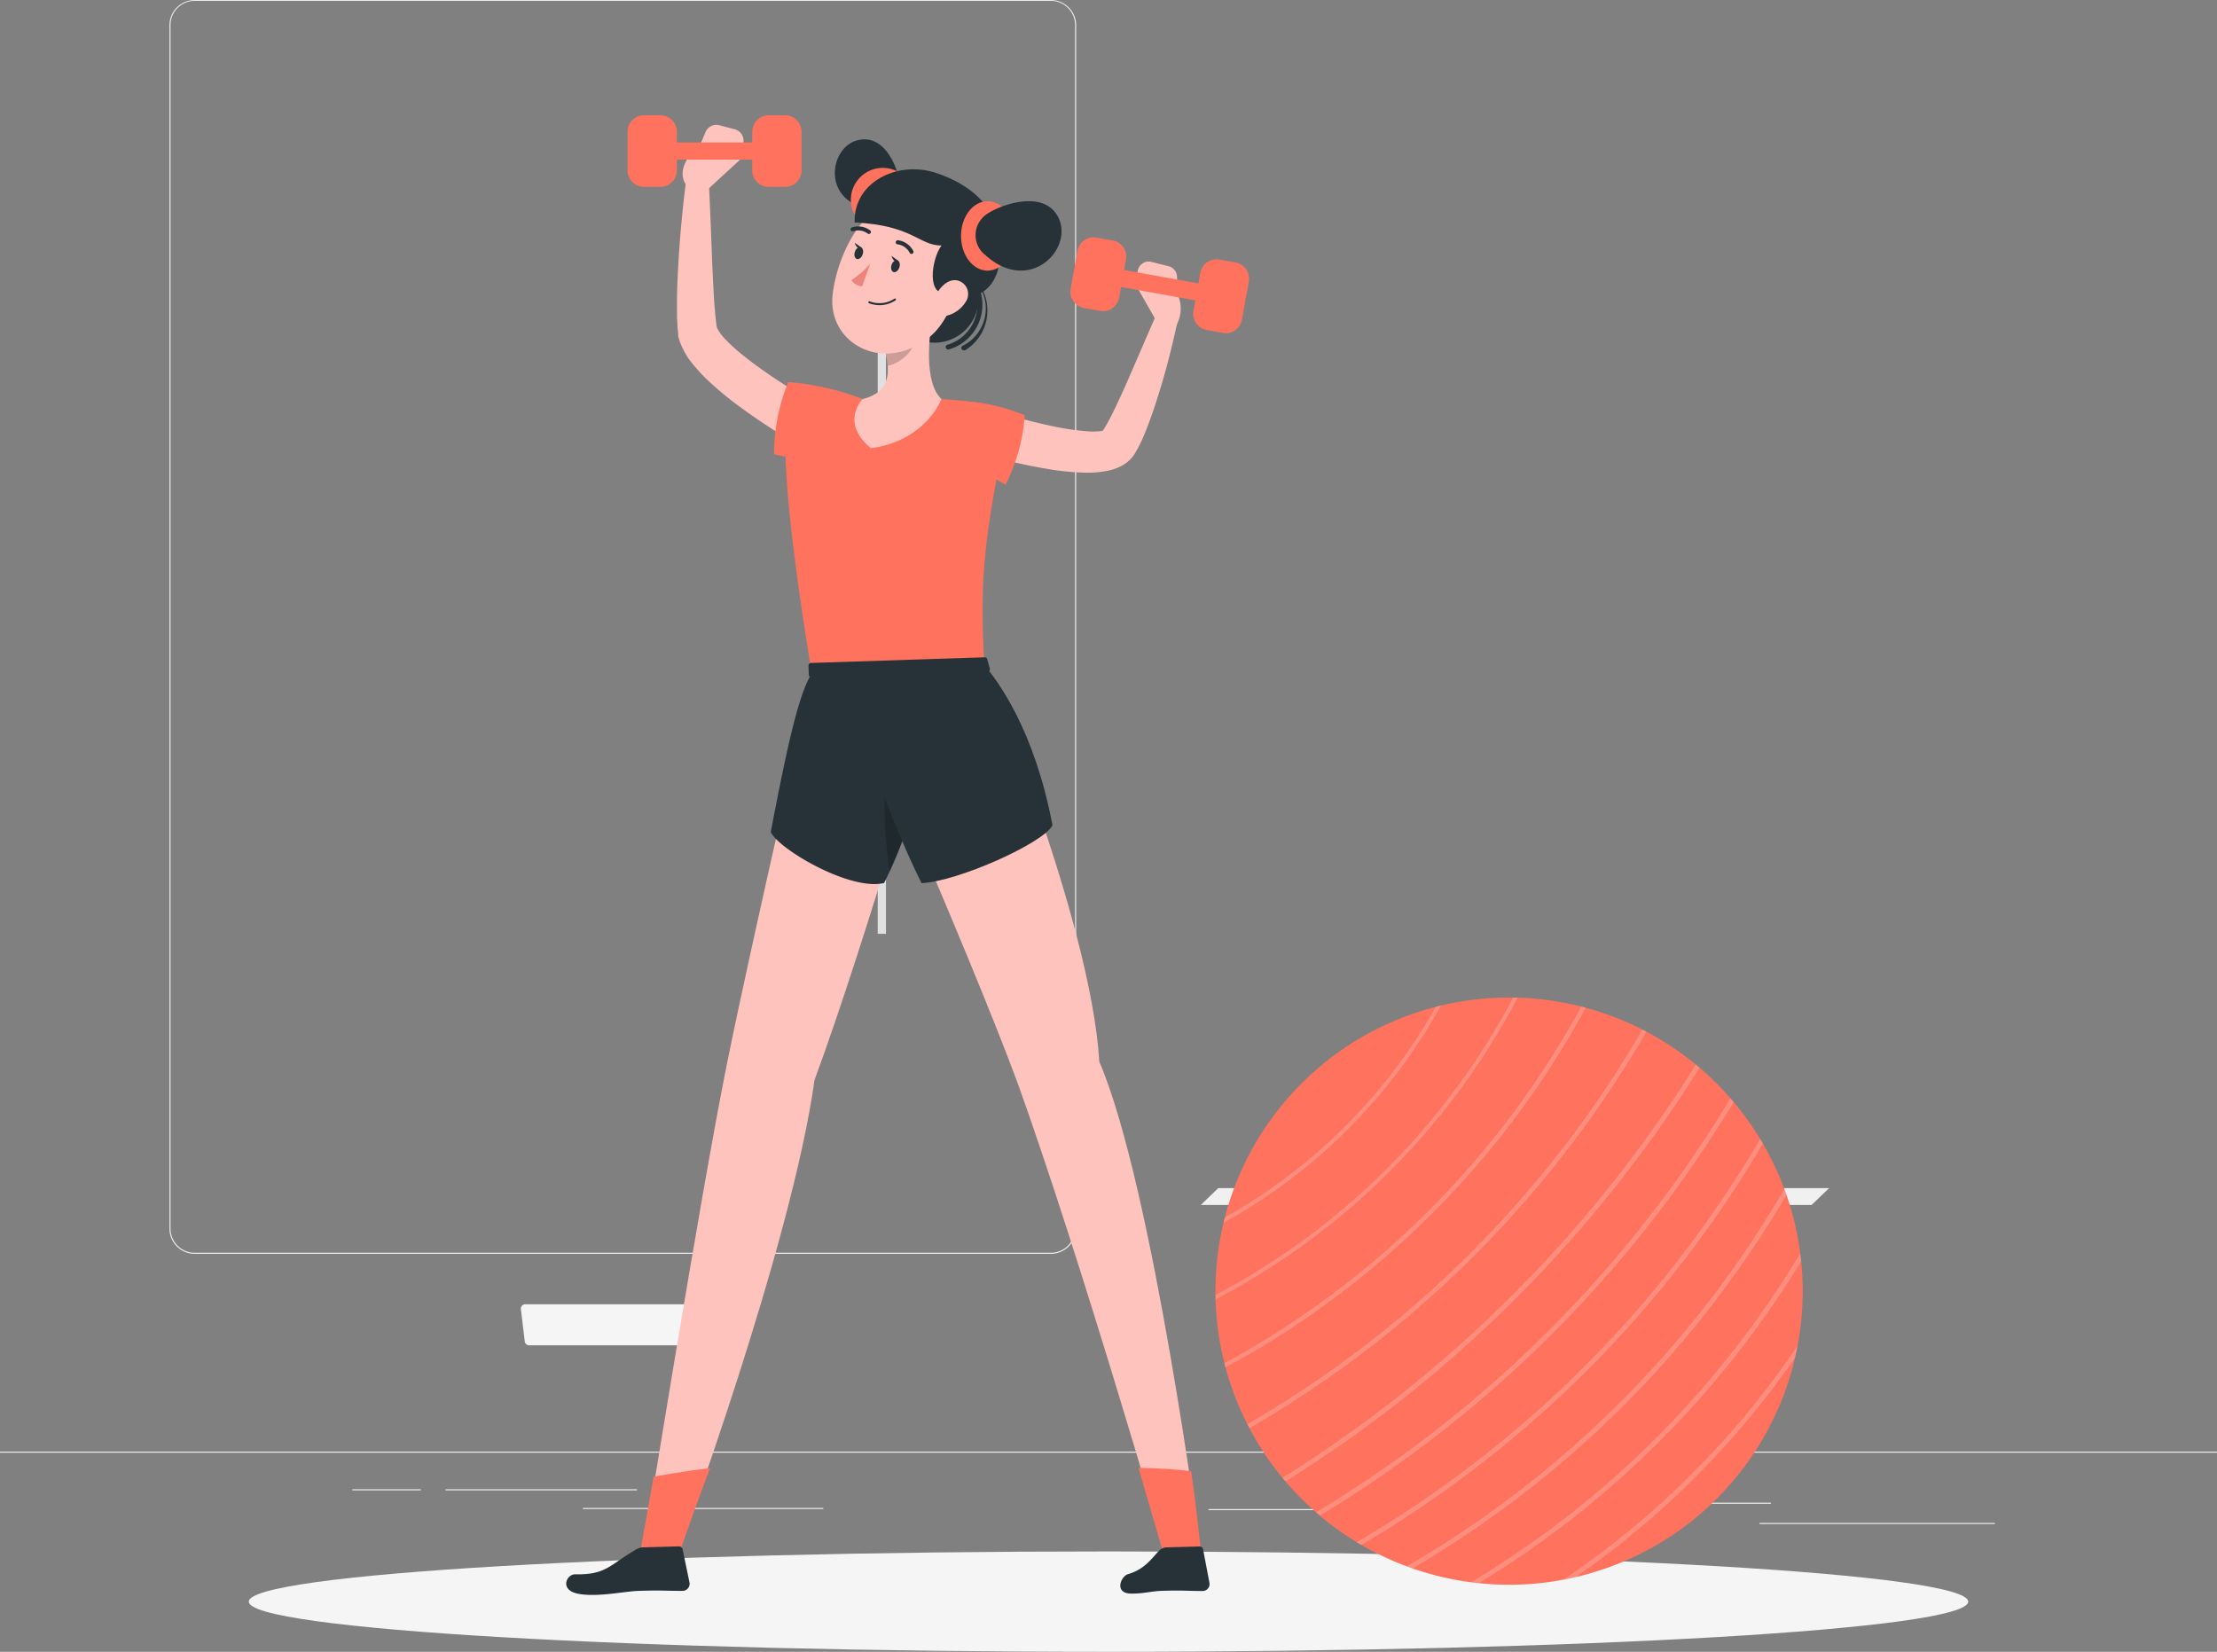 <svg xmlns="http://www.w3.org/2000/svg" xmlns:xlink="http://www.w3.org/1999/xlink" width="250.144" height="186.387" viewBox="0 0 250.144 186.387">
  <rect x="0" y="0" width="250.144" height="186.387" fill="#808080" stroke="none"/>
  <defs>
    <clipPath id="clip-path">
      <rect id="Rectangle_4283" data-name="Rectangle 4283" width="250.144" height="186.387" fill="none"/>
    </clipPath>
    <clipPath id="clip-path-3">
      <rect id="Rectangle_4279" data-name="Rectangle 4279" width="66.063" height="66.068" fill="none"/>
    </clipPath>
    <clipPath id="clip-path-4">
      <rect id="Rectangle_4280" data-name="Rectangle 4280" width="3.323" height="4.332" fill="none"/>
    </clipPath>
    <clipPath id="clip-path-5">
      <rect id="Rectangle_4281" data-name="Rectangle 4281" width="3.667" height="15.509" fill="none"/>
    </clipPath>
  </defs>
  <g id="Group_54784" data-name="Group 54784" clip-path="url(#clip-path)">
    <rect id="Rectangle_4253" data-name="Rectangle 4253" width="250.144" height="0.125" transform="translate(0 163.794)" fill="#ebebeb"/>
    <rect id="Rectangle_4254" data-name="Rectangle 4254" width="26.55" height="0.125" transform="translate(198.529 171.844)" fill="#ebebeb"/>
    <rect id="Rectangle_4255" data-name="Rectangle 4255" width="29.347" height="0.125" transform="translate(136.358 170.278)" fill="#ebebeb"/>
    <rect id="Rectangle_4256" data-name="Rectangle 4256" width="9.601" height="0.125" transform="translate(190.209 169.557)" fill="#ebebeb"/>
    <rect id="Rectangle_4257" data-name="Rectangle 4257" width="21.607" height="0.125" transform="translate(50.264 168.042)" fill="#ebebeb"/>
    <rect id="Rectangle_4258" data-name="Rectangle 4258" width="7.724" height="0.125" transform="translate(39.753 168.042)" fill="#ebebeb"/>
    <rect id="Rectangle_4259" data-name="Rectangle 4259" width="27.116" height="0.125" transform="translate(65.773 170.153)" fill="#ebebeb"/>
    <g id="Group_54783" data-name="Group 54783">
      <g id="Group_54782" data-name="Group 54782" clip-path="url(#clip-path)">
        <path id="Path_81172" data-name="Path 81172" d="M137.662,141.481h-96.6a2.857,2.857,0,0,1-2.852-2.857V2.832A2.856,2.856,0,0,1,41.062,0h96.6a2.856,2.856,0,0,1,2.857,2.857V138.625a2.856,2.856,0,0,1-2.857,2.857M41.062.1a2.731,2.731,0,0,0-2.727,2.732V138.625a2.731,2.731,0,0,0,2.727,2.732h96.6a2.737,2.737,0,0,0,2.732-2.732V2.832A2.737,2.737,0,0,0,137.662.1Z" transform="translate(-19.094)" fill="#ebebeb"/>
        <rect id="Rectangle_4261" data-name="Rectangle 4261" width="0.931" height="77.67" transform="translate(99.032 27.701)" fill="#e0e0e0"/>
        <path id="Path_81176" data-name="Path 81176" d="M272.781,267.98H341.7l-1.971,1.9H270.81Z" transform="translate(-135.327 -133.913)" fill="#f0f0f0"/>
        <path id="Path_81187" data-name="Path 81187" d="M118.438,298.8h18.511a.5.5,0,0,0,.53-.435l.435-3.652a.5.5,0,0,0-.452-.544.449.449,0,0,0-.073,0H118a.5.5,0,0,0-.531.467.45.45,0,0,0,0,.078l.44,3.652a.5.5,0,0,0,.53.435" transform="translate(-58.699 -146.999)" fill="#f5f5f5"/>
        <path id="Path_81188" data-name="Path 81188" d="M153.111,349.92c53.572,0,97,2.535,97,5.663s-43.429,5.663-97,5.663-97-2.535-97-5.663,43.429-5.663,97-5.663" transform="translate(-28.039 -174.86)" fill="#f5f5f5"/>
        <path id="Path_81189" data-name="Path 81189" d="M307.249,224.99a33.129,33.129,0,1,1-33.129,33.129,33.129,33.129,0,0,1,33.129-33.129" transform="translate(-136.981 -112.43)" fill="#ff725e"/>
        <g id="Group_54775" data-name="Group 54775" transform="translate(137.159 112.565)" opacity="0.2">
          <g id="Group_54774" data-name="Group 54774">
            <g id="Group_54773" data-name="Group 54773" clip-path="url(#clip-path-3)">
              <path id="Path_81190" data-name="Path 81190" d="M379.015,303.53a97.668,97.668,0,0,1-26.425,26.39c.455-.085.91-.18,1.361-.285A98.055,98.055,0,0,0,378.72,304.9c.09-.455.205-.915.3-1.371" transform="translate(-313.352 -264.242)" fill="#fff"/>
              <path id="Path_81191" data-name="Path 81191" d="M369.011,283.571q-.045-.435-.105-.87a107.819,107.819,0,0,1-37.136,37.1l.866.1a108.26,108.26,0,0,0,36.376-36.331" transform="translate(-302.948 -253.833)" fill="#fff"/>
              <path id="Path_81192" data-name="Path 81192" d="M360.115,268.83c-.075-.215-.16-.425-.24-.64a117.624,117.624,0,0,1-42.6,42.569l.645.235a118.069,118.069,0,0,0,42.2-42.164" transform="translate(-295.703 -246.583)" fill="#fff"/>
              <path id="Path_81193" data-name="Path 81193" d="M351.806,257.41c-.1-.175-.21-.345-.31-.5a127.3,127.3,0,0,1-45.526,45.5l.5.31a127.827,127.827,0,0,0,45.336-45.306" transform="translate(-290.056 -240.946)" fill="#fff"/>
              <path id="Path_81194" data-name="Path 81194" d="M343.942,248.135c-.12-.145-.245-.285-.365-.425a136.814,136.814,0,0,1-46.747,46.712l.425.365a137.343,137.343,0,0,0,46.687-46.652" transform="translate(-285.488 -236.348)" fill="#fff"/>
              <path id="Path_81195" data-name="Path 81195" d="M336.287,240.48c-.135-.12-.27-.24-.41-.35a146.335,146.335,0,0,1-46.647,46.617l.355.405a146.769,146.769,0,0,0,46.7-46.672" transform="translate(-281.691 -232.561)" fill="#fff"/>
              <path id="Path_81196" data-name="Path 81196" d="M326.356,232.44l-.455-.23a122.244,122.244,0,0,1-44.571,44.526c.075.15.145.305.225.455a122.754,122.754,0,0,0,44.8-44.751" transform="translate(-277.743 -228.603)" fill="#fff"/>
              <path id="Path_81197" data-name="Path 81197" d="M316.893,227.16l-.5-.13a100.284,100.284,0,0,1-40.273,40.248c.04.16.085.315.125.475a100.73,100.73,0,0,0,40.648-40.593" transform="translate(-275.139 -226.014)" fill="#fff"/>
              <path id="Path_81198" data-name="Path 81198" d="M308.235,225h-.5a80.255,80.255,0,0,1-33.574,33.544v.5A80.735,80.735,0,0,0,308.235,225" transform="translate(-274.16 -225)" fill="#fff"/>
              <path id="Path_81199" data-name="Path 81199" d="M276,251.274a62.566,62.566,0,0,0,24.514-24.514l-.575.145a62.129,62.129,0,0,1-23.794,23.769,2.09,2.09,0,0,0-.145.6" transform="translate(-275.08 -225.88)" fill="#fff"/>
            </g>
          </g>
        </g>
        <path id="Path_81200" data-name="Path 81200" d="M200.932,61.224a4.978,4.978,0,1,1,3.7,5.988,4.978,4.978,0,0,1-3.7-5.988" transform="translate(-100.341 -28.678)" fill="#263238"/>
        <path id="Path_81201" data-name="Path 81201" d="M210.9,68.537a.27.27,0,0,1-.075-.53,4.708,4.708,0,0,0-2.581-9.055.27.27,0,0,1-.145-.5,5.245,5.245,0,1,1,2.852,10.1Z" transform="translate(-103.927 -29.11)" fill="#263238"/>
        <path id="Path_81202" data-name="Path 81202" d="M211.95,69.279a.265.265,0,0,1-.14-.5,4.708,4.708,0,1,0-4.277-8.388,4.657,4.657,0,0,0-.626.383.27.27,0,0,1-.28-.46,5.249,5.249,0,1,1,5.463,8.965.277.277,0,0,1-.14,0" transform="translate(-103.198 -29.756)" fill="#263238"/>
        <path id="Path_81203" data-name="Path 81203" d="M167.924,69.669a68.691,68.691,0,0,1-7.895-4.973,37.8,37.8,0,0,1-3.717-3.037,19.17,19.17,0,0,1-1.761-1.866A8.629,8.629,0,0,1,153,57.132l-.07-.23-.085-.27-.025-.13v-.27l-.08-.715c0-.405-.045-.825-.05-1.226V51.944c.03-1.541.12-3.062.21-4.583.205-3.037.5-6.048.905-9.07a1.226,1.226,0,0,1,2.436.1c.155,3,.27,6,.385,9.005.055,1.5.135,3,.21,4.463.04.735.1,1.466.16,2.171l.11,1.031a3.453,3.453,0,0,0,.125.6,5,5,0,0,0,.835,1.151,16.8,16.8,0,0,0,1.416,1.351c1.041.885,2.191,1.736,3.377,2.561s2.426,1.606,3.672,2.376,2.531,1.531,3.757,2.246l.05.025a2.463,2.463,0,1,1-2.406,4.3Z" transform="translate(-76.301 -18.61)" fill="#ffc3bd"/>
        <path id="Path_81204" data-name="Path 81204" d="M156.6,37.913l3.972-3.652-4.663-1.5s-3.027,2.256-1.561,4.5Z" transform="translate(-76.93 -16.371)" fill="#ffc3bd"/>
        <path id="Path_81205" data-name="Path 81205" d="M161.792,28.661l-1.731-.455a1.331,1.331,0,0,0-1.566.765l-.625,1.5,4.663,1.5.24-1.846a1.336,1.336,0,0,0-.981-1.466" transform="translate(-78.89 -14.072)" fill="#ffc3bd"/>
        <path id="Path_81206" data-name="Path 81206" d="M143.391,26h1.841a1.861,1.861,0,0,1,1.861,1.861v4.357a1.861,1.861,0,0,1-1.861,1.861h-1.841a1.861,1.861,0,0,1-1.861-1.861V27.861A1.861,1.861,0,0,1,143.391,26" transform="translate(-70.724 -12.993)" fill="#ff725e"/>
        <path id="Path_81207" data-name="Path 81207" d="M171.521,26h1.841a1.861,1.861,0,0,1,1.861,1.861v4.357a1.861,1.861,0,0,1-1.861,1.861h-1.841a1.861,1.861,0,0,1-1.861-1.861V27.861A1.861,1.861,0,0,1,171.521,26" transform="translate(-84.781 -12.993)" fill="#ff725e"/>
        <path id="Path_81208" data-name="Path 81208" d="M160.178,34.066H148.031a1,1,0,0,1-.971-1,.97.97,0,0,1,.971-.936h12.132a.968.968,0,0,1,.015,1.936" transform="translate(-73.488 -16.056)" fill="#ff725e"/>
        <path id="Path_81209" data-name="Path 81209" d="M177.132,94.328c-.08,3.5.41,10.766,2.867,25.865h19.576c-.305-7.374-.66-12.2,2.316-25.865a3.366,3.366,0,0,0-2.574-4.005q-.133-.029-.267-.047c-1.261-.17-2.757-.33-4.317-.405a61.887,61.887,0,0,0-8.89,0c-1.911.175-3.957.5-5.5.75a3.842,3.842,0,0,0-3.207,3.707" transform="translate(-88.511 -44.829)" fill="#ff725e"/>
        <path id="Path_81210" data-name="Path 81210" d="M184.556,88.091a29.446,29.446,0,0,0-8.4-1.911,21.865,21.865,0,0,0-1.6,8.145c5.3,1.216,7.559.43,7.955-.941s2.051-5.293,2.051-5.293" transform="translate(-87.225 -43.065)" fill="#ff725e"/>
        <path id="Path_81211" data-name="Path 81211" d="M201.634,70c-.56,2.862-1.121,8.1.88,10.006,0,0-1.691,4.683-7.955,5.553-3.547-2.927-.936-5.553-.936-5.553,3.192-.765,3.107-3.132,2.551-5.353Z" transform="translate(-96.294 -34.98)" fill="#ffc3bd"/>
        <g id="Group_54778" data-name="Group 54778" transform="translate(99.887 36.931)" opacity="0.2" style="isolation: isolate">
          <g id="Group_54777" data-name="Group 54777">
            <g id="Group_54776" data-name="Group 54776" clip-path="url(#clip-path-4)">
              <path id="Path_81212" data-name="Path 81212" d="M202.887,73.82l-3.227,2.757a9.781,9.781,0,0,1,.275,1.576c1.216-.175,2.892-1.5,3-2.787a4.342,4.342,0,0,0-.05-1.546" transform="translate(-199.66 -73.82)"/>
            </g>
          </g>
        </g>
        <path id="Path_81213" data-name="Path 81213" d="M202.535,53.555c-1.881,4.4-2.581,6.3-5.678,7.794-4.653,2.256-9.646-1-9.115-5.888.475-4.388,3.472-10.841,8.5-11.061a6.5,6.5,0,0,1,6.289,9.155" transform="translate(-93.797 -22.182)" fill="#ffc3bd"/>
        <path id="Path_81214" data-name="Path 81214" d="M195.6,37.248c.3-1.051-1.091-6.419-4.568-5.763s-4.393,7.234,1.611,7.86c0,0,2.151.79,2.957-2.1" transform="translate(-94.083 -15.706)" fill="#263238"/>
        <path id="Path_81215" data-name="Path 81215" d="M196.728,43.381a3.288,3.288,0,0,1-4.623-.5,3.6,3.6,0,0,1,5.888-3.972,3.326,3.326,0,0,1-1.266,4.473" transform="translate(-95.775 -18.841)" fill="#ff725e"/>
        <path id="Path_81216" data-name="Path 81216" d="M201.752,38.539c-4.212-1.3-9.15,1.081-9.005,5.648,6.589.315,7.244,2.6,9.8,2.6-1.136,1.5-1.766,5.943.79,5.318,4.673,2,6.434-3.142,5.443-4.7.866-3.987-2.371-7.424-7.024-8.86" transform="translate(-96.317 -19.083)" fill="#263238"/>
        <path id="Path_81217" data-name="Path 81217" d="M219.732,45.38c1.652,0,2.992,1.754,2.992,3.917s-1.339,3.917-2.992,3.917S216.74,51.46,216.74,49.3s1.339-3.917,2.992-3.917" transform="translate(-108.308 -22.677)" fill="#ff725e"/>
        <path id="Path_81218" data-name="Path 81218" d="M220.847,47.225c.715-.946,6.659-3.6,8.5-.06s-3.192,8.83-8.215,4.292a2.842,2.842,0,0,1-.29-4.232" transform="translate(-109.959 -22.676)" fill="#263238"/>
        <path id="Path_81219" data-name="Path 81219" d="M164.336,150.555s-6.939,29.907-9.856,44.315c-3.042,15.009-9.53,55.467-9.53,55.467l4-.26s12.792-34.52,15.384-53.256C170.109,181.263,179.145,150,179.145,150Z" transform="translate(-72.433 -74.957)" fill="#ffc3bd"/>
        <path id="Path_81220" data-name="Path 81220" d="M144.42,340.525l1.5-8.44s3.772-.665,6.379-.955c-1,2.476-3.422,9.4-3.422,9.4Z" transform="translate(-72.169 -165.47)" fill="#ff725e"/>
        <path id="Path_81221" data-name="Path 81221" d="M136.32,348.889l4.077-.11a.415.415,0,0,1,.435.32l.79,3.812a.811.811,0,0,1-.726.887.8.8,0,0,1-.11,0c-2.106,0-2.231-.085-4.883,0-1.636.04-4.6.735-6.809.335s-1.361-2.216-.4-2.2c3.477.06,3.837-1,6.734-2.712a1.835,1.835,0,0,1,.891-.335" transform="translate(-63.814 -174.289)" fill="#263238"/>
        <path id="Path_81222" data-name="Path 81222" d="M206.259,150.64s12.007,28.4,12.972,44.441c6.044,14.008,11.462,55.577,11.462,55.577l-4-.26s-9.505-32.939-16.68-52.925c-5.783-15.559-19.511-46.557-19.511-46.557Z" transform="translate(-95.195 -75.277)" fill="#ffc3bd"/>
        <path id="Path_81223" data-name="Path 81223" d="M259.512,340.505l-2.742-9.415a50.58,50.58,0,0,1,5.933.37c.41,2.542,1.091,8.86,1.091,8.86Z" transform="translate(-128.311 -165.45)" fill="#ff725e"/>
        <path id="Path_81224" data-name="Path 81224" d="M257.909,348.9l3.692-.1a.39.39,0,0,1,.4.325l.725,3.812a.78.78,0,0,1-.668.879.811.811,0,0,1-.092.007c-1.906,0-2-.09-4.417-.025-1.5.04-2.1.32-3.632.32-2,0-1.206-1.966-.37-2.2,1.951-.56,2.747-1.921,3.557-2.7a1.22,1.22,0,0,1,.805-.32" transform="translate(-126.258 -174.3)" fill="#263238"/>
        <path id="Path_81225" data-name="Path 81225" d="M201.895,59.514c-.13.37-.43.6-.67.5s-.325-.45-.2-.815.43-.6.67-.5.325.45.2.815" transform="translate(-100.427 -29.322)" fill="#263238"/>
        <path id="Path_81226" data-name="Path 81226" d="M193.621,56.56c-.13.365-.43.6-.67.5s-.33-.45-.2-.82.435-.59.67-.5.33.455.2.82" transform="translate(-96.29 -27.844)" fill="#263238"/>
        <path id="Path_81227" data-name="Path 81227" d="M193.56,55.315l-.79-.565s.21.845.79.565" transform="translate(-96.33 -27.359)" fill="#263238"/>
        <path id="Path_81228" data-name="Path 81228" d="M194.151,59.44a10.366,10.366,0,0,1-2.141,1.871,1.662,1.662,0,0,0,1.216.71Z" transform="translate(-95.95 -29.703)" fill="#ed847e"/>
        <path id="Path_81229" data-name="Path 81229" d="M196.549,68.03a3.207,3.207,0,0,1-.635-.165.115.115,0,0,1-.07-.145.12.12,0,0,1,.15-.07,3.061,3.061,0,0,0,2.767-.29.12.12,0,0,1,.16,0,.115.115,0,0,1,0,.16,3.207,3.207,0,0,1-2.371.51" transform="translate(-97.863 -33.645)" fill="#263238"/>
        <path id="Path_81230" data-name="Path 81230" d="M214.111,65.67a3.5,3.5,0,0,1-2.181,1.541c-1.2.26-1.726-.825-1.336-1.921.355-1,1.4-2.306,2.576-2.076a1.571,1.571,0,0,1,.941,2.456" transform="translate(-105.173 -31.575)" fill="#ffc3bd"/>
        <path id="Path_81231" data-name="Path 81231" d="M203.731,55.726a.215.215,0,0,1-.14-.11,1.836,1.836,0,0,0-1.336-.966.23.23,0,0,1-.031-.459.223.223,0,0,1,.061,0,2.277,2.277,0,0,1,1.706,1.2.23.23,0,0,1-.09.31.224.224,0,0,1-.17.02" transform="translate(-100.947 -27.08)" fill="#263238"/>
        <path id="Path_81232" data-name="Path 81232" d="M191.936,51.6a.219.219,0,0,1-.105-.135.225.225,0,0,1,.15-.28,2.261,2.261,0,0,1,2.056.34.225.225,0,0,1,.033.317l0,0a.235.235,0,0,1-.325.03,1.786,1.786,0,0,0-1.626-.255.221.221,0,0,1-.18-.02" transform="translate(-95.855 -25.524)" fill="#263238"/>
        <path id="Path_81233" data-name="Path 81233" d="M201.835,58.27l-.785-.57s.205.85.785.57" transform="translate(-100.467 -28.833)" fill="#263238"/>
        <path id="Path_81234" data-name="Path 81234" d="M182.67,150.511l19.866-.64a.285.285,0,0,0,.275-.295.29.29,0,0,0-.01-.066l-.3-1.056a.28.28,0,0,0-.28-.205l-19.606.64a.29.29,0,0,0-.275.3l.035,1.051a.28.28,0,0,0,.285.276h.011" transform="translate(-91.118 -74.082)" fill="#263238"/>
        <path id="Path_81235" data-name="Path 81235" d="M194.877,150s-4.217,16.509-8.255,24.589c-3.772.945-11.847-3.767-12.792-5.743,2.066-10.816,3.382-16.469,4.938-18.311A157.417,157.417,0,0,0,194.877,150" transform="translate(-86.865 -74.957)" fill="#263238"/>
        <g id="Group_54781" data-name="Group 54781" transform="translate(99.797 82.873)" opacity="0.2" style="isolation: isolate">
          <g id="Group_54780" data-name="Group 54780">
            <g id="Group_54779" data-name="Group 54779" clip-path="url(#clip-path-5)">
              <path id="Path_81236" data-name="Path 81236" d="M200.741,165.65c-1.731,3.847-1.4,10.711-.67,15.509,1.056-2.311,2.106-5.118,3.077-7.965Z" transform="translate(-199.48 -165.65)"/>
            </g>
          </g>
        </g>
        <path id="Path_81237" data-name="Path 81237" d="M188.72,150.375s5.5,16.159,9.56,24.234c4.107-.18,13.838-4.563,14.778-6.534C211,157.259,206.915,151.856,205.37,150c-9.005.15-16.65.375-16.65.375" transform="translate(-94.306 -74.957)" fill="#263238"/>
        <path id="Path_81238" data-name="Path 81238" d="M220.358,80.7c2.356.69,4.838,1.351,7.234,1.846a28.879,28.879,0,0,0,3.5.5,8.3,8.3,0,0,0,1.471,0,2.334,2.334,0,0,0,.385-.065c.03,0,0,0-.025.045l-.08.085a.577.577,0,0,0-.045.06h0a12.172,12.172,0,0,0,.831-1.386c.285-.53.555-1.086.826-1.651.53-1.136,1.061-2.3,1.566-3.472l3.077-7.1a1.226,1.226,0,0,1,2.326.735c-.53,2.581-1.166,5.118-1.921,7.649-.385,1.261-.78,2.5-1.241,3.787-.235.63-.475,1.266-.75,1.911a14.867,14.867,0,0,1-1.026,2l-.155.22a2.533,2.533,0,0,1-.205.245,3.384,3.384,0,0,1-.435.415,4.259,4.259,0,0,1-.861.535,6.2,6.2,0,0,1-1.5.475,11.526,11.526,0,0,1-2.411.185A28.125,28.125,0,0,1,226.7,87.3a55.329,55.329,0,0,1-7.849-1.886,2.462,2.462,0,0,1,1.446-4.708Z" transform="translate(-108.494 -34.386)" fill="#ffc3bd"/>
        <path id="Path_81239" data-name="Path 81239" d="M217.368,90.67a21.3,21.3,0,0,1,5.743,1.5A20.319,20.319,0,0,1,220.945,100c-4.693-2.5-6.184-5.9-5.778-7.264s2.2-2.061,2.2-2.061" transform="translate(-107.49 -45.309)" fill="#ff725e"/>
        <path id="Path_81240" data-name="Path 81240" d="M258.432,68.253l-2.572-4.5,5,1.661a3.8,3.8,0,0,1-.6,3.627Z" transform="translate(-127.857 -31.857)" fill="#ffc3bd"/>
        <path id="Path_81241" data-name="Path 81241" d="M257.736,59.017l1.966.5a1.236,1.236,0,0,1,.94,1.1l.21,2.411-5-1.661.405-1.456a1.241,1.241,0,0,1,1.481-.891" transform="translate(-127.852 -29.475)" fill="#ffc3bd"/>
        <path id="Path_81242" data-name="Path 81242" d="M244.368,53.555l1.812.325a1.861,1.861,0,0,1,1.5,2.161l-.77,4.289a1.862,1.862,0,0,1-2.161,1.5l-1.812-.325a1.861,1.861,0,0,1-1.5-2.161l.77-4.289a1.861,1.861,0,0,1,2.161-1.5" transform="translate(-120.635 -26.748)" fill="#ff725e"/>
        <path id="Path_81243" data-name="Path 81243" d="M272.064,58.521l1.812.325a1.861,1.861,0,0,1,1.5,2.161l-.77,4.289a1.861,1.861,0,0,1-2.161,1.5l-1.812-.325a1.861,1.861,0,0,1-1.5-2.161l.77-4.289a1.861,1.861,0,0,1,2.161-1.5" transform="translate(-134.475 -29.229)" fill="#ff725e"/>
        <path id="Path_81244" data-name="Path 81244" d="M260.441,64.316,248.5,62.175a.973.973,0,0,1,.34-1.916L260.781,62.4a.973.973,0,0,1-.34,1.916" transform="translate(-123.782 -30.107)" fill="#ff725e"/>
      </g>
    </g>
  </g>
</svg>

